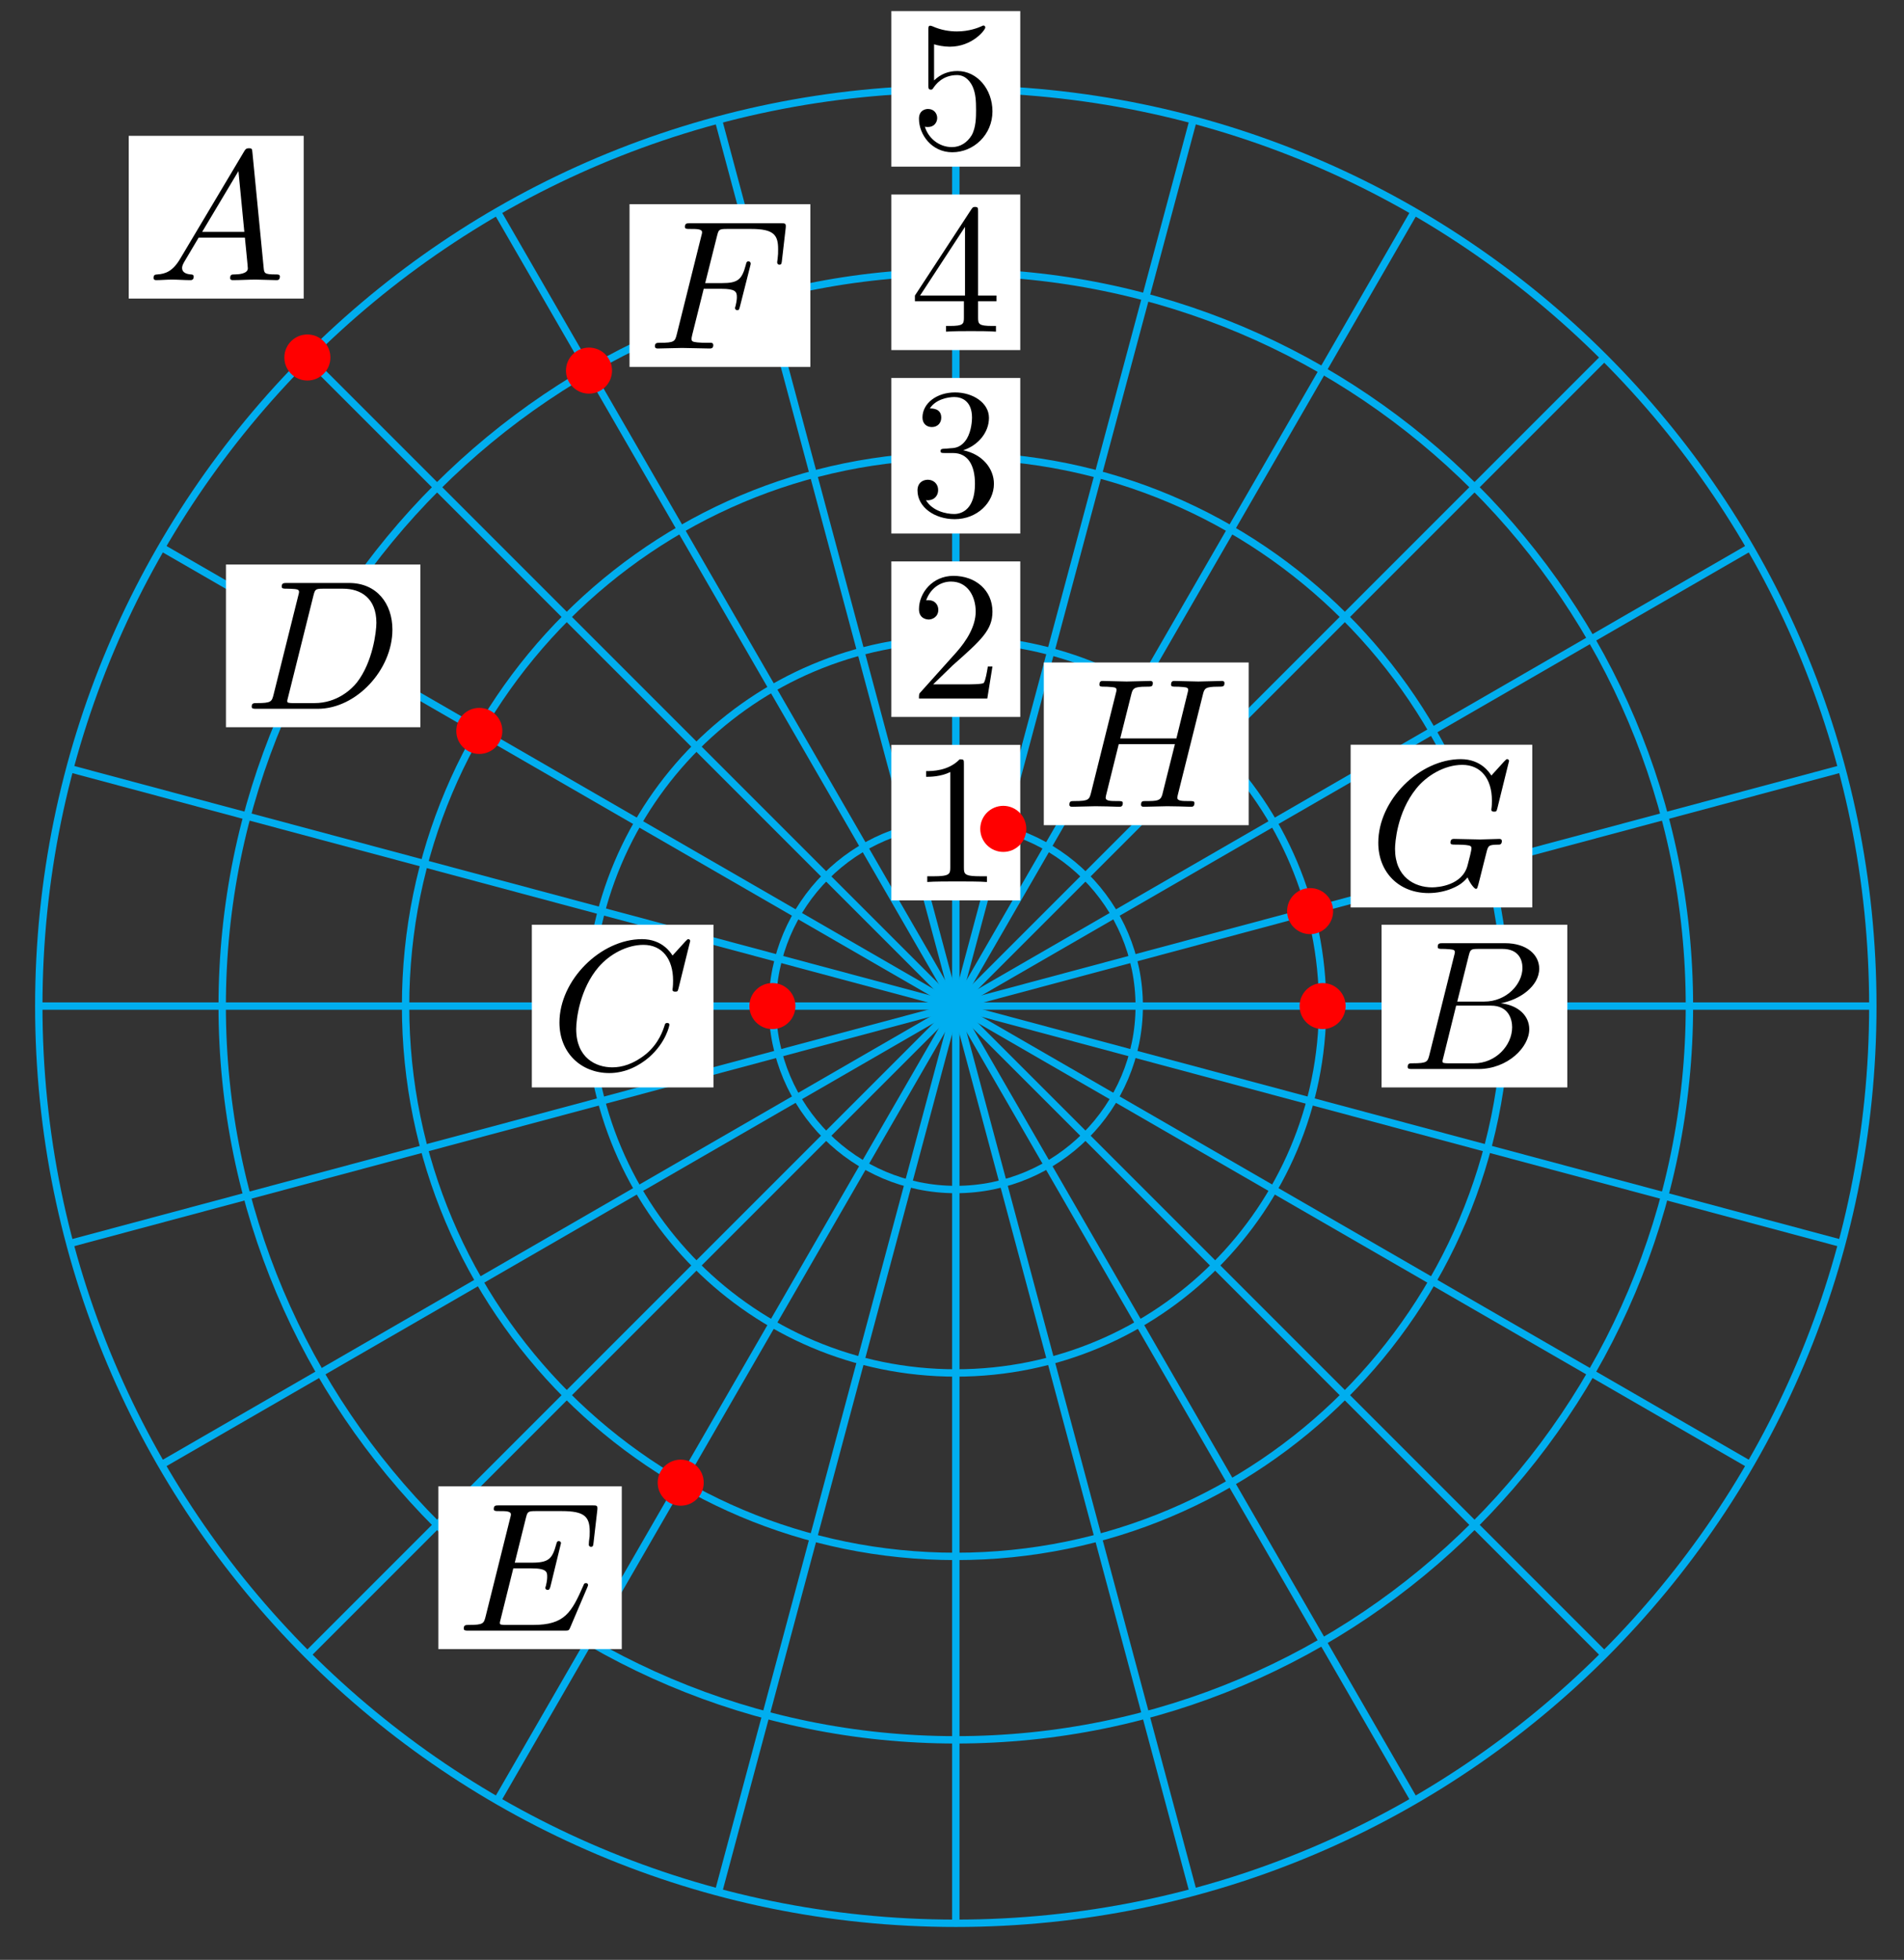 <svg xmlns="http://www.w3.org/2000/svg" xmlns:xlink="http://www.w3.org/1999/xlink" version="1.1" width="103" height="106" viewBox="0 0 103 106">
<rect x="0" y="0" width="103" height="106" fill="#333333" stroke="none"/>
<defs>
<path id="font_1_1" d="M.294 .64C.294 .664 .294 .666 .271 .666 .209 .602 .121 .602 .089 .602V.571C.109 .571 .168 .571 .22 .597V.079C.22 .043 .217 .031 .127 .031H.095V0C.13 .003 .217 .003 .257 .003 .297 .003 .384 .003 .419 0V.031H.387C.297 .031 .294 .042 .294 .079V.64Z"/>
<path id="font_1_2" d="M.127 .077 .233 .18C.389 .318 .449 .372 .449 .472 .449 .586 .359 .666 .237 .666 .124 .666 .05 .574 .05 .485 .05 .429 .1 .429 .103 .429 .12 .429 .155 .441 .155 .482 .155 .508 .137 .534 .102 .534 .094 .534 .092 .534 .089 .533 .112 .598 .166 .635 .224 .635 .315 .635 .358 .554 .358 .472 .358 .392 .308 .313 .253 .251L.061 .037C.05 .026 .05 .024 .05 0H.421L.449 .174H.424C.419 .144 .412 .1 .402 .085 .395 .077 .329 .077 .307 .077H.127Z"/>
<path id="font_1_3" d="M.29 .352C.372 .379 .43 .449 .43 .528 .43 .61 .342 .666 .246 .666 .145 .666 .069 .606 .069 .53 .069 .497 .091 .478 .12 .478 .151 .478 .171 .5 .171 .529 .171 .579 .124 .579 .109 .579 .14 .628 .206 .641 .242 .641 .283 .641 .338 .619 .338 .529 .338 .517 .336 .459 .31 .415 .28 .367 .246 .364 .221 .363 .213 .362 .189 .36 .182 .36 .174 .359 .167 .358 .167 .348 .167 .337 .174 .337 .191 .337H.235C.317 .337 .354 .269 .354 .17 .354 .034 .285 .006 .241 .006 .198 .006 .123 .022 .088 .081 .123 .076 .154 .098 .154 .136 .154 .172 .127 .192 .098 .192 .074 .192 .042 .178 .042 .134 .042 .043 .135-.022 .244-.022 .366-.022 .457 .068 .457 .17 .457 .253 .394 .331 .29 .352Z"/>
<path id="font_1_4" d="M.294 .165V.078C.294 .042 .292 .031 .218 .031H.197V0C.238 .003 .29 .003 .332 .003 .374 .003 .427 .003 .468 0V.031H.447C.373 .031 .371 .042 .371 .078V.165H.471V.196H.371V.651C.371 .671 .371 .677 .355 .677 .346 .677 .343 .677 .335 .665L.028 .196V.165H.294M.3 .196H.056L.3 .569V.196Z"/>
<path id="font_1_5" d="M.449 .2C.449 .319 .367 .419 .259 .419 .211 .419 .168 .403 .132 .368V.564C.152 .558 .185 .551 .217 .551 .34 .551 .41 .642 .41 .655 .41 .661 .407 .666 .4 .666 .399 .666 .397 .666 .392 .663 .372 .654 .323 .634 .256 .634 .216 .634 .17 .641 .123 .662 .115 .665 .113 .665 .111 .665 .101 .665 .101 .657 .101 .641V.344C.101 .326 .101 .318 .115 .318 .122 .318 .124 .321 .128 .327 .139 .343 .176 .397 .257 .397 .309 .397 .334 .351 .342 .333 .358 .296 .36 .257 .36 .207 .36 .172 .36 .112 .336 .07 .312 .031 .275 .006 .229 .006 .156 .006 .099 .058 .082 .117 .085 .116 .088 .115 .099 .115 .132 .115 .149 .14 .149 .164 .149 .188 .132 .213 .099 .213 .085 .213 .05 .206 .05 .16 .05 .074 .119-.022 .231-.022 .347-.022 .449 .073 .449 .2Z"/>
<path id="font_2_1" d="M.179 .115C.139 .048 .1 .034 .056 .031 .044 .03 .035 .03 .035 .011 .035 .005 .04 0 .048 0 .075 0 .106 .003 .134 .003 .167 .003 .202 0 .234 0 .24 0 .253 0 .253 .019 .253 .03 .244 .031 .237 .031 .214 .033 .19 .041 .19 .066 .19 .078 .196 .089 .204 .103L.28 .231H.531C.533 .21 .547 .074 .547 .064 .547 .034 .495 .031 .475 .031 .461 .031 .451 .031 .451 .011 .451 0 .463 0 .465 0 .506 0 .549 .003 .59 .003 .615 .003 .678 0 .703 0 .709 0 .721 0 .721 .02 .721 .031 .711 .031 .698 .031 .636 .031 .636 .038 .633 .067L.572 .692C.57 .712 .57 .716 .553 .716 .537 .716 .533 .709 .527 .699L.179 .115M.299 .262 .496 .592 .528 .262H.299Z"/>
<path id="font_2_2" d="M.16 .078C.15 .039 .148 .031 .069 .031 .052 .031 .042 .031 .042 .011 .042 0 .051 0 .069 0H.426C.584 0 .702 .118 .702 .216 .702 .288 .644 .346 .547 .357 .651 .376 .756 .45 .756 .545 .756 .619 .69 .683 .57 .683H.234C.215 .683 .205 .683 .205 .663 .205 .652 .214 .652 .233 .652 .235 .652 .254 .652 .271 .65 .289 .648 .298 .647 .298 .634 .298 .63 .297 .627 .294 .615L.16 .078M.311 .366 .373 .614C.382 .649 .384 .652 .427 .652H.556C.644 .652 .665 .593 .665 .549 .665 .461 .579 .366 .457 .366H.311M.266 .031C.252 .031 .25 .031 .244 .032 .234 .033 .231 .034 .231 .042 .231 .045 .231 .047 .236 .065L.305 .344H.494C.59 .344 .609 .27 .609 .227 .609 .128 .52 .031 .402 .031H.266Z"/>
<path id="font_2_3" d="M.76 .695C.76 .698 .758 .705 .749 .705 .746 .705 .745 .704 .734 .693L.664 .616C.655 .63 .609 .705 .498 .705 .275 .705 .05 .484 .05 .252 .05 .087 .168-.022 .321-.022 .408-.022 .484 .018 .537 .064 .63 .146 .647 .237 .647 .24 .647 .25 .637 .25 .635 .25 .629 .25 .624 .248 .622 .24 .613 .211 .59 .14 .521 .082 .452 .026 .389 .009 .337 .009 .247 .009 .141 .061 .141 .217 .141 .274 .162 .436 .262 .553 .323 .624 .417 .674 .506 .674 .608 .674 .667 .597 .667 .481 .667 .441 .664 .44 .664 .43 .664 .42 .675 .42 .679 .42 .692 .42 .692 .422 .697 .44L.76 .695Z"/>
<path id="font_2_4" d="M.159 .078C.149 .039 .147 .031 .068 .031 .051 .031 .04 .031 .04 .012 .04 0 .049 0 .068 0H.399C.607 0 .804 .211 .804 .43 .804 .571 .719 .683 .569 .683H.233C.214 .683 .203 .683 .203 .664 .203 .652 .212 .652 .232 .652 .245 .652 .263 .651 .275 .65 .291 .648 .297 .645 .297 .634 .297 .63 .296 .627 .293 .615L.159 .078M.375 .614C.384 .649 .386 .652 .429 .652H.536C.634 .652 .717 .599 .717 .467 .717 .418 .697 .254 .612 .144 .583 .107 .504 .031 .381 .031H.268C.254 .031 .252 .031 .246 .032 .236 .033 .233 .034 .233 .042 .233 .045 .233 .047 .238 .065L.375 .614Z"/>
<path id="font_2_5" d="M.708 .233C.71 .238 .713 .245 .713 .247 .713 .248 .713 .258 .701 .258 .692 .258 .69 .252 .688 .246 .623 .098 .586 .031 .415 .031H.269C.255 .031 .253 .031 .247 .032 .237 .033 .234 .034 .234 .042 .234 .045 .234 .047 .239 .065L.307 .338H.406C.491 .338 .491 .317 .491 .292 .491 .285 .491 .273 .484 .243 .482 .238 .481 .235 .481 .232 .481 .227 .485 .221 .494 .221 .502 .221 .505 .226 .509 .241L.566 .475C.566 .481 .561 .486 .554 .486 .545 .486 .543 .48 .54 .468 .519 .392 .501 .369 .409 .369H.315L.375 .61C.384 .645 .385 .649 .429 .649H.57C.692 .649 .722 .62 .722 .538 .722 .514 .722 .512 .718 .485 .718 .479 .717 .472 .717 .467 .717 .462 .72 .455 .729 .455 .74 .455 .741 .461 .743 .48L.763 .653C.766 .68 .761 .68 .736 .68H.231C.211 .68 .201 .68 .201 .66 .201 .649 .21 .649 .229 .649 .266 .649 .294 .649 .294 .631 .294 .627 .294 .625 .289 .607L.157 .078C.147 .039 .145 .031 .066 .031 .049 .031 .038 .031 .038 .012 .038 0 .047 0 .066 0H.585C.608 0 .609 .001 .616 .017L.708 .233Z"/>
<path id="font_2_6" d="M.303 .324H.4C.475 .324 .483 .308 .483 .28 .483 .273 .483 .261 .476 .231 .474 .226 .473 .222 .473 .22 .473 .212 .479 .208 .485 .208 .495 .208 .495 .211 .5 .229L.555 .446C.558 .457 .558 .459 .558 .462 .558 .464 .556 .473 .546 .473 .536 .473 .535 .468 .531 .452 .51 .373 .487 .355 .402 .355H.311L.375 .61C.384 .645 .385 .649 .429 .649H.561C.684 .649 .707 .616 .707 .539 .707 .516 .707 .512 .704 .485 .702 .472 .702 .47 .702 .467 .702 .462 .705 .455 .714 .455 .725 .455 .726 .461 .728 .48L.748 .653C.751 .68 .746 .68 .721 .68H.231C.211 .68 .201 .68 .201 .66 .201 .649 .21 .649 .229 .649 .266 .649 .294 .649 .294 .631 .294 .627 .294 .625 .289 .607L.157 .078C.147 .039 .145 .031 .066 .031 .049 .031 .038 .031 .038 .012 .038 0 .05 0 .053 0 .082 0 .156 .003 .185 .003 .218 .003 .301 0 .334 0 .343 0 .355 0 .355 .019 .355 .027 .349 .029 .349 .03 .346 .031 .344 .031 .321 .031 .299 .031 .294 .031 .269 .033 .24 .036 .237 .04 .237 .053 .237 .055 .237 .061 .241 .076L.303 .324Z"/>
<path id="font_2_7" d="M.76 .695C.76 .698 .758 .705 .749 .705 .746 .705 .745 .704 .734 .693L.664 .616C.655 .63 .609 .705 .498 .705 .275 .705 .05 .484 .05 .251 .05 .092 .161-.022 .323-.022 .367-.022 .412-.013 .448 .002 .498 .022 .517 .043 .535 .063 .544 .038 .57 .001 .58 .001 .585 .001 .587 .004 .587 .005 .589 .007 .599 .045 .604 .066L.623 .142C.627 .159 .632 .176 .636 .193 .647 .238 .648 .24 .705 .241 .71 .241 .721 .242 .721 .261 .721 .268 .716 .272 .708 .272 .685 .272 .626 .269 .603 .269 .572 .269 .494 .272 .463 .272 .454 .272 .442 .272 .442 .252 .442 .241 .45 .241 .472 .241 .473 .241 .502 .241 .525 .239 .551 .236 .556 .233 .556 .22 .556 .211 .545 .166 .535 .129 .507 .02 .377 .009 .342 .009 .246 .009 .141 .066 .141 .218 .141 .249 .151 .415 .256 .545 .31 .613 .407 .674 .506 .674 .608 .674 .667 .597 .667 .481 .667 .441 .664 .44 .664 .43 .664 .42 .675 .42 .679 .42 .692 .42 .692 .422 .697 .44L.76 .695Z"/>
<path id="font_2_8" d="M.763 .606C.772 .642 .774 .652 .847 .652 .873 .652 .881 .652 .881 .672 .881 .683 .87 .683 .867 .683 .839 .683 .767 .68 .739 .68 .71 .68 .639 .683 .61 .683 .602 .683 .591 .683 .591 .663 .591 .652 .6 .652 .619 .652 .621 .652 .64 .652 .657 .65 .675 .648 .684 .647 .684 .634 .684 .63 .683 .628 .68 .615L.62 .371H.315L.374 .606C.383 .642 .386 .652 .458 .652 .484 .652 .492 .652 .492 .672 .492 .683 .481 .683 .478 .683 .45 .683 .378 .68 .35 .68 .321 .68 .25 .683 .221 .683 .213 .683 .202 .683 .202 .663 .202 .652 .211 .652 .23 .652 .232 .652 .251 .652 .268 .65 .286 .648 .295 .647 .295 .634 .295 .63 .294 .627 .291 .615L.157 .078C.147 .039 .145 .031 .066 .031 .048 .031 .039 .031 .039 .011 .039 0 .051 0 .053 0 .081 0 .152 .003 .18 .003 .201 .003 .223 .002 .244 .002 .266 .002 .288 0 .309 0 .317 0 .329 0 .329 .02 .329 .031 .32 .031 .301 .031 .264 .031 .236 .031 .236 .049 .236 .055 .238 .06 .239 .066L.307 .34H.612C.57 .174 .547 .079 .543 .064 .533 .032 .514 .031 .452 .031 .437 .031 .428 .031 .428 .011 .428 0 .44 0 .442 0 .47 0 .541 .003 .569 .003 .59 .003 .612 .002 .633 .002 .655 .002 .677 0 .698 0 .706 0 .718 0 .718 .02 .718 .031 .709 .031 .69 .031 .653 .031 .625 .031 .625 .049 .625 .055 .627 .06 .628 .066L.763 .606Z"/>
</defs>
<path transform="matrix(1,0,0,-1,51.706,54.414)" stroke-width=".399" stroke-linecap="butt" stroke-miterlimit="10" stroke-linejoin="miter" fill="none" stroke="#00aeef" d="M0 0H49.608"/>
<path transform="matrix(1,0,0,-1,51.706,54.414)" stroke-width=".399" stroke-linecap="butt" stroke-miterlimit="10" stroke-linejoin="miter" fill="none" stroke="#00aeef" d="M0 0 47.917 12.839"/>
<path transform="matrix(1,0,0,-1,51.706,54.414)" stroke-width=".399" stroke-linecap="butt" stroke-miterlimit="10" stroke-linejoin="miter" fill="none" stroke="#00aeef" d="M0 0 42.962 24.804"/>
<path transform="matrix(1,0,0,-1,51.706,54.414)" stroke-width=".399" stroke-linecap="butt" stroke-miterlimit="10" stroke-linejoin="miter" fill="none" stroke="#00aeef" d="M0 0 35.078 35.078"/>
<path transform="matrix(1,0,0,-1,51.706,54.414)" stroke-width=".399" stroke-linecap="butt" stroke-miterlimit="10" stroke-linejoin="miter" fill="none" stroke="#00aeef" d="M0 0 24.804 42.962"/>
<path transform="matrix(1,0,0,-1,51.706,54.414)" stroke-width=".399" stroke-linecap="butt" stroke-miterlimit="10" stroke-linejoin="miter" fill="none" stroke="#00aeef" d="M0 0 12.839 47.917"/>
<path transform="matrix(1,0,0,-1,51.706,54.414)" stroke-width=".399" stroke-linecap="butt" stroke-miterlimit="10" stroke-linejoin="miter" fill="none" stroke="#00aeef" d="M0 0V49.608"/>
<path transform="matrix(1,0,0,-1,51.706,54.414)" stroke-width=".399" stroke-linecap="butt" stroke-miterlimit="10" stroke-linejoin="miter" fill="none" stroke="#00aeef" d="M0 0-12.839 47.917"/>
<path transform="matrix(1,0,0,-1,51.706,54.414)" stroke-width=".399" stroke-linecap="butt" stroke-miterlimit="10" stroke-linejoin="miter" fill="none" stroke="#00aeef" d="M0 0-24.804 42.962"/>
<path transform="matrix(1,0,0,-1,51.706,54.414)" stroke-width=".399" stroke-linecap="butt" stroke-miterlimit="10" stroke-linejoin="miter" fill="none" stroke="#00aeef" d="M0 0-35.078 35.078"/>
<path transform="matrix(1,0,0,-1,51.706,54.414)" stroke-width=".399" stroke-linecap="butt" stroke-miterlimit="10" stroke-linejoin="miter" fill="none" stroke="#00aeef" d="M0 0-42.962 24.804"/>
<path transform="matrix(1,0,0,-1,51.706,54.414)" stroke-width=".399" stroke-linecap="butt" stroke-miterlimit="10" stroke-linejoin="miter" fill="none" stroke="#00aeef" d="M0 0-47.917 12.839"/>
<path transform="matrix(1,0,0,-1,51.706,54.414)" stroke-width=".399" stroke-linecap="butt" stroke-miterlimit="10" stroke-linejoin="miter" fill="none" stroke="#00aeef" d="M0 0H-49.608"/>
<path transform="matrix(1,0,0,-1,51.706,54.414)" stroke-width=".399" stroke-linecap="butt" stroke-miterlimit="10" stroke-linejoin="miter" fill="none" stroke="#00aeef" d="M0 0-47.917-12.839"/>
<path transform="matrix(1,0,0,-1,51.706,54.414)" stroke-width=".399" stroke-linecap="butt" stroke-miterlimit="10" stroke-linejoin="miter" fill="none" stroke="#00aeef" d="M0 0-42.962-24.804"/>
<path transform="matrix(1,0,0,-1,51.706,54.414)" stroke-width=".399" stroke-linecap="butt" stroke-miterlimit="10" stroke-linejoin="miter" fill="none" stroke="#00aeef" d="M0 0-35.078-35.078"/>
<path transform="matrix(1,0,0,-1,51.706,54.414)" stroke-width=".399" stroke-linecap="butt" stroke-miterlimit="10" stroke-linejoin="miter" fill="none" stroke="#00aeef" d="M0 0-24.804-42.962"/>
<path transform="matrix(1,0,0,-1,51.706,54.414)" stroke-width=".399" stroke-linecap="butt" stroke-miterlimit="10" stroke-linejoin="miter" fill="none" stroke="#00aeef" d="M0 0-12.839-47.917"/>
<path transform="matrix(1,0,0,-1,51.706,54.414)" stroke-width=".399" stroke-linecap="butt" stroke-miterlimit="10" stroke-linejoin="miter" fill="none" stroke="#00aeef" d="M0 0V-49.608"/>
<path transform="matrix(1,0,0,-1,51.706,54.414)" stroke-width=".399" stroke-linecap="butt" stroke-miterlimit="10" stroke-linejoin="miter" fill="none" stroke="#00aeef" d="M0 0 12.839-47.917"/>
<path transform="matrix(1,0,0,-1,51.706,54.414)" stroke-width=".399" stroke-linecap="butt" stroke-miterlimit="10" stroke-linejoin="miter" fill="none" stroke="#00aeef" d="M0 0 24.804-42.962"/>
<path transform="matrix(1,0,0,-1,51.706,54.414)" stroke-width=".399" stroke-linecap="butt" stroke-miterlimit="10" stroke-linejoin="miter" fill="none" stroke="#00aeef" d="M0 0 35.078-35.078"/>
<path transform="matrix(1,0,0,-1,51.706,54.414)" stroke-width=".399" stroke-linecap="butt" stroke-miterlimit="10" stroke-linejoin="miter" fill="none" stroke="#00aeef" d="M0 0 42.962-24.804"/>
<path transform="matrix(1,0,0,-1,51.706,54.414)" stroke-width=".399" stroke-linecap="butt" stroke-miterlimit="10" stroke-linejoin="miter" fill="none" stroke="#00aeef" d="M0 0 47.917-12.839"/>
<path transform="matrix(1,0,0,-1,51.706,54.414)" stroke-width=".399" stroke-linecap="butt" stroke-miterlimit="10" stroke-linejoin="miter" fill="none" stroke="#00aeef" d="M9.922 0C9.922 5.48 5.48 9.922 0 9.922-5.48 9.922-9.922 5.48-9.922 0-9.922-5.48-5.48-9.922 0-9.922 5.48-9.922 9.922-5.48 9.922 0ZM0 0"/>
<path transform="matrix(1,0,0,-1,51.706,54.414)" d="M-3.487 5.715H3.487V14.128H-3.487Z" fill="#ffffff"/>
<use data-text="1" xlink:href="#font_1_1" transform="matrix(9.963,0,0,-9.963,49.215,47.703)"/>
<path transform="matrix(1,0,0,-1,51.706,54.414)" stroke-width=".399" stroke-linecap="butt" stroke-miterlimit="10" stroke-linejoin="miter" fill="none" stroke="#00aeef" d="M19.843 0C19.843 10.959 10.959 19.843 0 19.843-10.959 19.843-19.843 10.959-19.843 0-19.843-10.959-10.959-19.843 0-19.843 10.959-19.843 19.843-10.959 19.843 0ZM0 0"/>
<path transform="matrix(1,0,0,-1,51.706,54.414)" d="M-3.487 15.637H3.487V24.05H-3.487Z" fill="#ffffff"/>
<use data-text="2" xlink:href="#font_1_2" transform="matrix(9.963,0,0,-9.963,49.215,37.781)"/>
<path transform="matrix(1,0,0,-1,51.706,54.414)" stroke-width=".399" stroke-linecap="butt" stroke-miterlimit="10" stroke-linejoin="miter" fill="none" stroke="#00aeef" d="M29.765 0C29.765 16.439 16.439 29.765 0 29.765-16.439 29.765-29.765 16.439-29.765 0-29.765-16.439-16.439-29.765 0-29.765 16.439-29.765 29.765-16.439 29.765 0ZM0 0"/>
<path transform="matrix(1,0,0,-1,51.706,54.414)" d="M-3.487 25.558H3.487V33.971H-3.487Z" fill="#ffffff"/>
<use data-text="3" xlink:href="#font_1_3" transform="matrix(9.963,0,0,-9.963,49.215,27.86)"/>
<path transform="matrix(1,0,0,-1,51.706,54.414)" stroke-width=".399" stroke-linecap="butt" stroke-miterlimit="10" stroke-linejoin="miter" fill="none" stroke="#00aeef" d="M39.686 0C39.686 21.918 21.918 39.686 0 39.686-21.918 39.686-39.686 21.918-39.686 0-39.686-21.918-21.918-39.686 0-39.686 21.918-39.686 39.686-21.918 39.686 0ZM0 0"/>
<path transform="matrix(1,0,0,-1,51.706,54.414)" d="M-3.487 35.48H3.487V43.893H-3.487Z" fill="#ffffff"/>
<use data-text="4" xlink:href="#font_1_4" transform="matrix(9.963,0,0,-9.963,49.215,17.938)"/>
<path transform="matrix(1,0,0,-1,51.706,54.414)" stroke-width=".399" stroke-linecap="butt" stroke-miterlimit="10" stroke-linejoin="miter" fill="none" stroke="#00aeef" d="M49.608 0C49.608 27.398 27.398 49.608 0 49.608-27.398 49.608-49.608 27.398-49.608 0-49.608-27.398-27.398-49.608 0-49.608 27.398-49.608 49.608-27.398 49.608 0ZM0 0"/>
<path transform="matrix(1,0,0,-1,51.706,54.414)" d="M-3.487 45.401H3.487V53.814H-3.487Z" fill="#ffffff"/>
<use data-text="5" xlink:href="#font_1_5" transform="matrix(9.963,0,0,-9.963,49.215,8.016)"/>
<path transform="matrix(1,0,0,-1,51.706,54.414)" d="M-34.032 35.078C-34.032 35.656-34.5 36.124-35.078 36.124-35.656 36.124-36.124 35.656-36.124 35.078-36.124 34.5-35.656 34.032-35.078 34.032-34.5 34.032-34.032 34.5-34.032 35.078ZM-35.078 35.078" fill="#ff0000"/>
<path transform="matrix(1,0,0,-1,51.706,54.414)" stroke-width=".399" stroke-linecap="butt" stroke-miterlimit="10" stroke-linejoin="miter" fill="none" stroke="#ff0000" d="M-34.032 35.078C-34.032 35.656-34.5 36.124-35.078 36.124-35.656 36.124-36.124 35.656-36.124 35.078-36.124 34.5-35.656 34.032-35.078 34.032-34.5 34.032-34.032 34.5-34.032 35.078ZM-35.078 35.078"/>
<path transform="matrix(1,0,0,-1,51.706,54.414)" d="M-44.742 38.266H-35.277V47.067H-44.742Z" fill="#ffffff"/>
<use data-text="A" xlink:href="#font_2_1" transform="matrix(9.963,0,0,-9.963,7.957,15.152)"/>
<path transform="matrix(1,0,0,-1,51.706,54.414)" d="M20.889 0C20.889 .578 20.421 1.046 19.843 1.046 19.265 1.046 18.797 .578 18.797 0 18.797-.578 19.265-1.046 19.843-1.046 20.421-1.046 20.889-.578 20.889 0ZM19.843 0" fill="#ff0000"/>
<path transform="matrix(1,0,0,-1,51.706,54.414)" stroke-width=".399" stroke-linecap="butt" stroke-miterlimit="10" stroke-linejoin="miter" fill="none" stroke="#ff0000" d="M20.889 0C20.889 .578 20.421 1.046 19.843 1.046 19.265 1.046 18.797 .578 18.797 0 18.797-.578 19.265-1.046 19.843-1.046 20.421-1.046 20.889-.578 20.889 0ZM19.843 0"/>
<path transform="matrix(1,0,0,-1,51.706,54.414)" d="M23.031-4.4H33.08V4.4H23.031Z" fill="#ffffff"/>
<use data-text="B" xlink:href="#font_2_2" transform="matrix(9.963,0,0,-9.963,75.734,57.818)"/>
<path transform="matrix(1,0,0,-1,51.706,54.414)" d="M-8.875 0C-8.875 .578-9.344 1.046-9.922 1.046-10.499 1.046-10.968 .578-10.968 0-10.968-.578-10.499-1.046-9.922-1.046-9.344-1.046-8.875-.578-8.875 0ZM-9.922 0" fill="#ff0000"/>
<path transform="matrix(1,0,0,-1,51.706,54.414)" stroke-width=".399" stroke-linecap="butt" stroke-miterlimit="10" stroke-linejoin="miter" fill="none" stroke="#ff0000" d="M-8.875 0C-8.875 .578-9.344 1.046-9.922 1.046-10.499 1.046-10.968 .578-10.968 0-10.968-.578-10.499-1.046-9.922-1.046-9.344-1.046-8.875-.578-8.875 0ZM-9.922 0"/>
<path transform="matrix(1,0,0,-1,51.706,54.414)" d="M-22.935-4.4H-13.11V4.4H-22.935Z" fill="#ffffff"/>
<use data-text="C" xlink:href="#font_2_3" transform="matrix(9.963,0,0,-9.963,29.766,57.818)"/>
<path transform="matrix(1,0,0,-1,51.706,54.414)" d="M-24.731 14.882C-24.731 15.46-25.199 15.928-25.777 15.928-26.355 15.928-26.823 15.46-26.823 14.882-26.823 14.305-26.355 13.836-25.777 13.836-25.199 13.836-24.731 14.305-24.731 14.882ZM-25.777 14.882" fill="#ff0000"/>
<path transform="matrix(1,0,0,-1,51.706,54.414)" stroke-width=".399" stroke-linecap="butt" stroke-miterlimit="10" stroke-linejoin="miter" fill="none" stroke="#ff0000" d="M-24.731 14.882C-24.731 15.46-25.199 15.928-25.777 15.928-26.355 15.928-26.823 15.46-26.823 14.882-26.823 14.305-26.355 13.836-25.777 13.836-25.199 13.836-24.731 14.305-24.731 14.882ZM-25.777 14.882"/>
<path transform="matrix(1,0,0,-1,51.706,54.414)" d="M-39.483 15.082H-28.965V23.882H-39.483Z" fill="#ffffff"/>
<use data-text="D" xlink:href="#font_2_4" transform="matrix(9.963,0,0,-9.963,13.218,38.336)"/>
<path transform="matrix(1,0,0,-1,51.706,54.414)" d="M-13.836-25.777C-13.836-25.199-14.305-24.731-14.882-24.731-15.46-24.731-15.928-25.199-15.928-25.777-15.928-26.355-15.46-26.823-14.882-26.823-14.305-26.823-13.836-26.355-13.836-25.777ZM-14.882-25.777" fill="#ff0000"/>
<path transform="matrix(1,0,0,-1,51.706,54.414)" stroke-width=".399" stroke-linecap="butt" stroke-miterlimit="10" stroke-linejoin="miter" fill="none" stroke="#ff0000" d="M-13.836-25.777C-13.836-25.199-14.305-24.731-14.882-24.731-15.46-24.731-15.928-25.199-15.928-25.777-15.928-26.355-15.46-26.823-14.882-26.823-14.305-26.823-13.836-26.355-13.836-25.777ZM-14.882-25.777"/>
<path transform="matrix(1,0,0,-1,51.706,54.414)" d="M-27.992-34.777H-18.07V-25.976H-27.992Z" fill="#ffffff"/>
<use data-text="E" xlink:href="#font_2_5" transform="matrix(9.963,0,0,-9.963,24.709,88.194)"/>
<path transform="matrix(1,0,0,-1,51.706,54.414)" d="M-18.797 34.369C-18.797 34.947-19.265 35.415-19.843 35.415-20.421 35.415-20.889 34.947-20.889 34.369-20.889 33.792-20.421 33.323-19.843 33.323-19.265 33.323-18.797 33.792-18.797 34.369ZM-19.843 34.369" fill="#ff0000"/>
<path transform="matrix(1,0,0,-1,51.706,54.414)" stroke-width=".399" stroke-linecap="butt" stroke-miterlimit="10" stroke-linejoin="miter" fill="none" stroke="#ff0000" d="M-18.797 34.369C-18.797 34.947-19.265 35.415-19.843 35.415-20.421 35.415-20.889 34.947-20.889 34.369-20.889 33.792-20.421 33.323-19.843 33.323-19.265 33.323-18.797 33.792-18.797 34.369ZM-19.843 34.369"/>
<path transform="matrix(1,0,0,-1,51.706,54.414)" d="M-17.651 34.569H-7.868V43.369H-17.651Z" fill="#ffffff"/>
<use data-text="F" xlink:href="#font_2_6" transform="matrix(9.963,0,0,-9.963,35.05,18.849)"/>
<path transform="matrix(1,0,0,-1,51.706,54.414)" d="M20.213 5.136C20.213 5.714 19.745 6.182 19.167 6.182 18.589 6.182 18.121 5.714 18.121 5.136 18.121 4.558 18.589 4.09 19.167 4.09 19.745 4.09 20.213 4.558 20.213 5.136ZM19.167 5.136" fill="#ff0000"/>
<path transform="matrix(1,0,0,-1,51.706,54.414)" stroke-width=".399" stroke-linecap="butt" stroke-miterlimit="10" stroke-linejoin="miter" fill="none" stroke="#ff0000" d="M20.213 5.136C20.213 5.714 19.745 6.182 19.167 6.182 18.589 6.182 18.121 5.714 18.121 5.136 18.121 4.558 18.589 4.09 19.167 4.09 19.745 4.09 20.213 4.558 20.213 5.136ZM19.167 5.136"/>
<path transform="matrix(1,0,0,-1,51.706,54.414)" d="M21.359 5.335H31.185V14.135H21.359Z" fill="#ffffff"/>
<use data-text="G" xlink:href="#font_2_7" transform="matrix(9.963,0,0,-9.963,74.062,48.083)"/>
<path transform="matrix(1,0,0,-1,51.706,54.414)" d="M3.614 9.583C3.614 10.161 3.146 10.63 2.568 10.63 1.99 10.63 1.522 10.161 1.522 9.583 1.522 9.006 1.99 8.537 2.568 8.537 3.146 8.537 3.614 9.006 3.614 9.583ZM2.568 9.583" fill="#ff0000"/>
<path transform="matrix(1,0,0,-1,51.706,54.414)" stroke-width=".399" stroke-linecap="butt" stroke-miterlimit="10" stroke-linejoin="miter" fill="none" stroke="#ff0000" d="M3.614 9.583C3.614 10.161 3.146 10.63 2.568 10.63 1.99 10.63 1.522 10.161 1.522 9.583 1.522 9.006 1.99 8.537 2.568 8.537 3.146 8.537 3.614 9.006 3.614 9.583ZM2.568 9.583"/>
<path transform="matrix(1,0,0,-1,51.706,54.414)" d="M4.76 9.783H15.843V18.583H4.76Z" fill="#ffffff"/>
<use data-text="H" xlink:href="#font_2_8" transform="matrix(9.963,0,0,-9.963,57.462,43.635)"/>
</svg>
